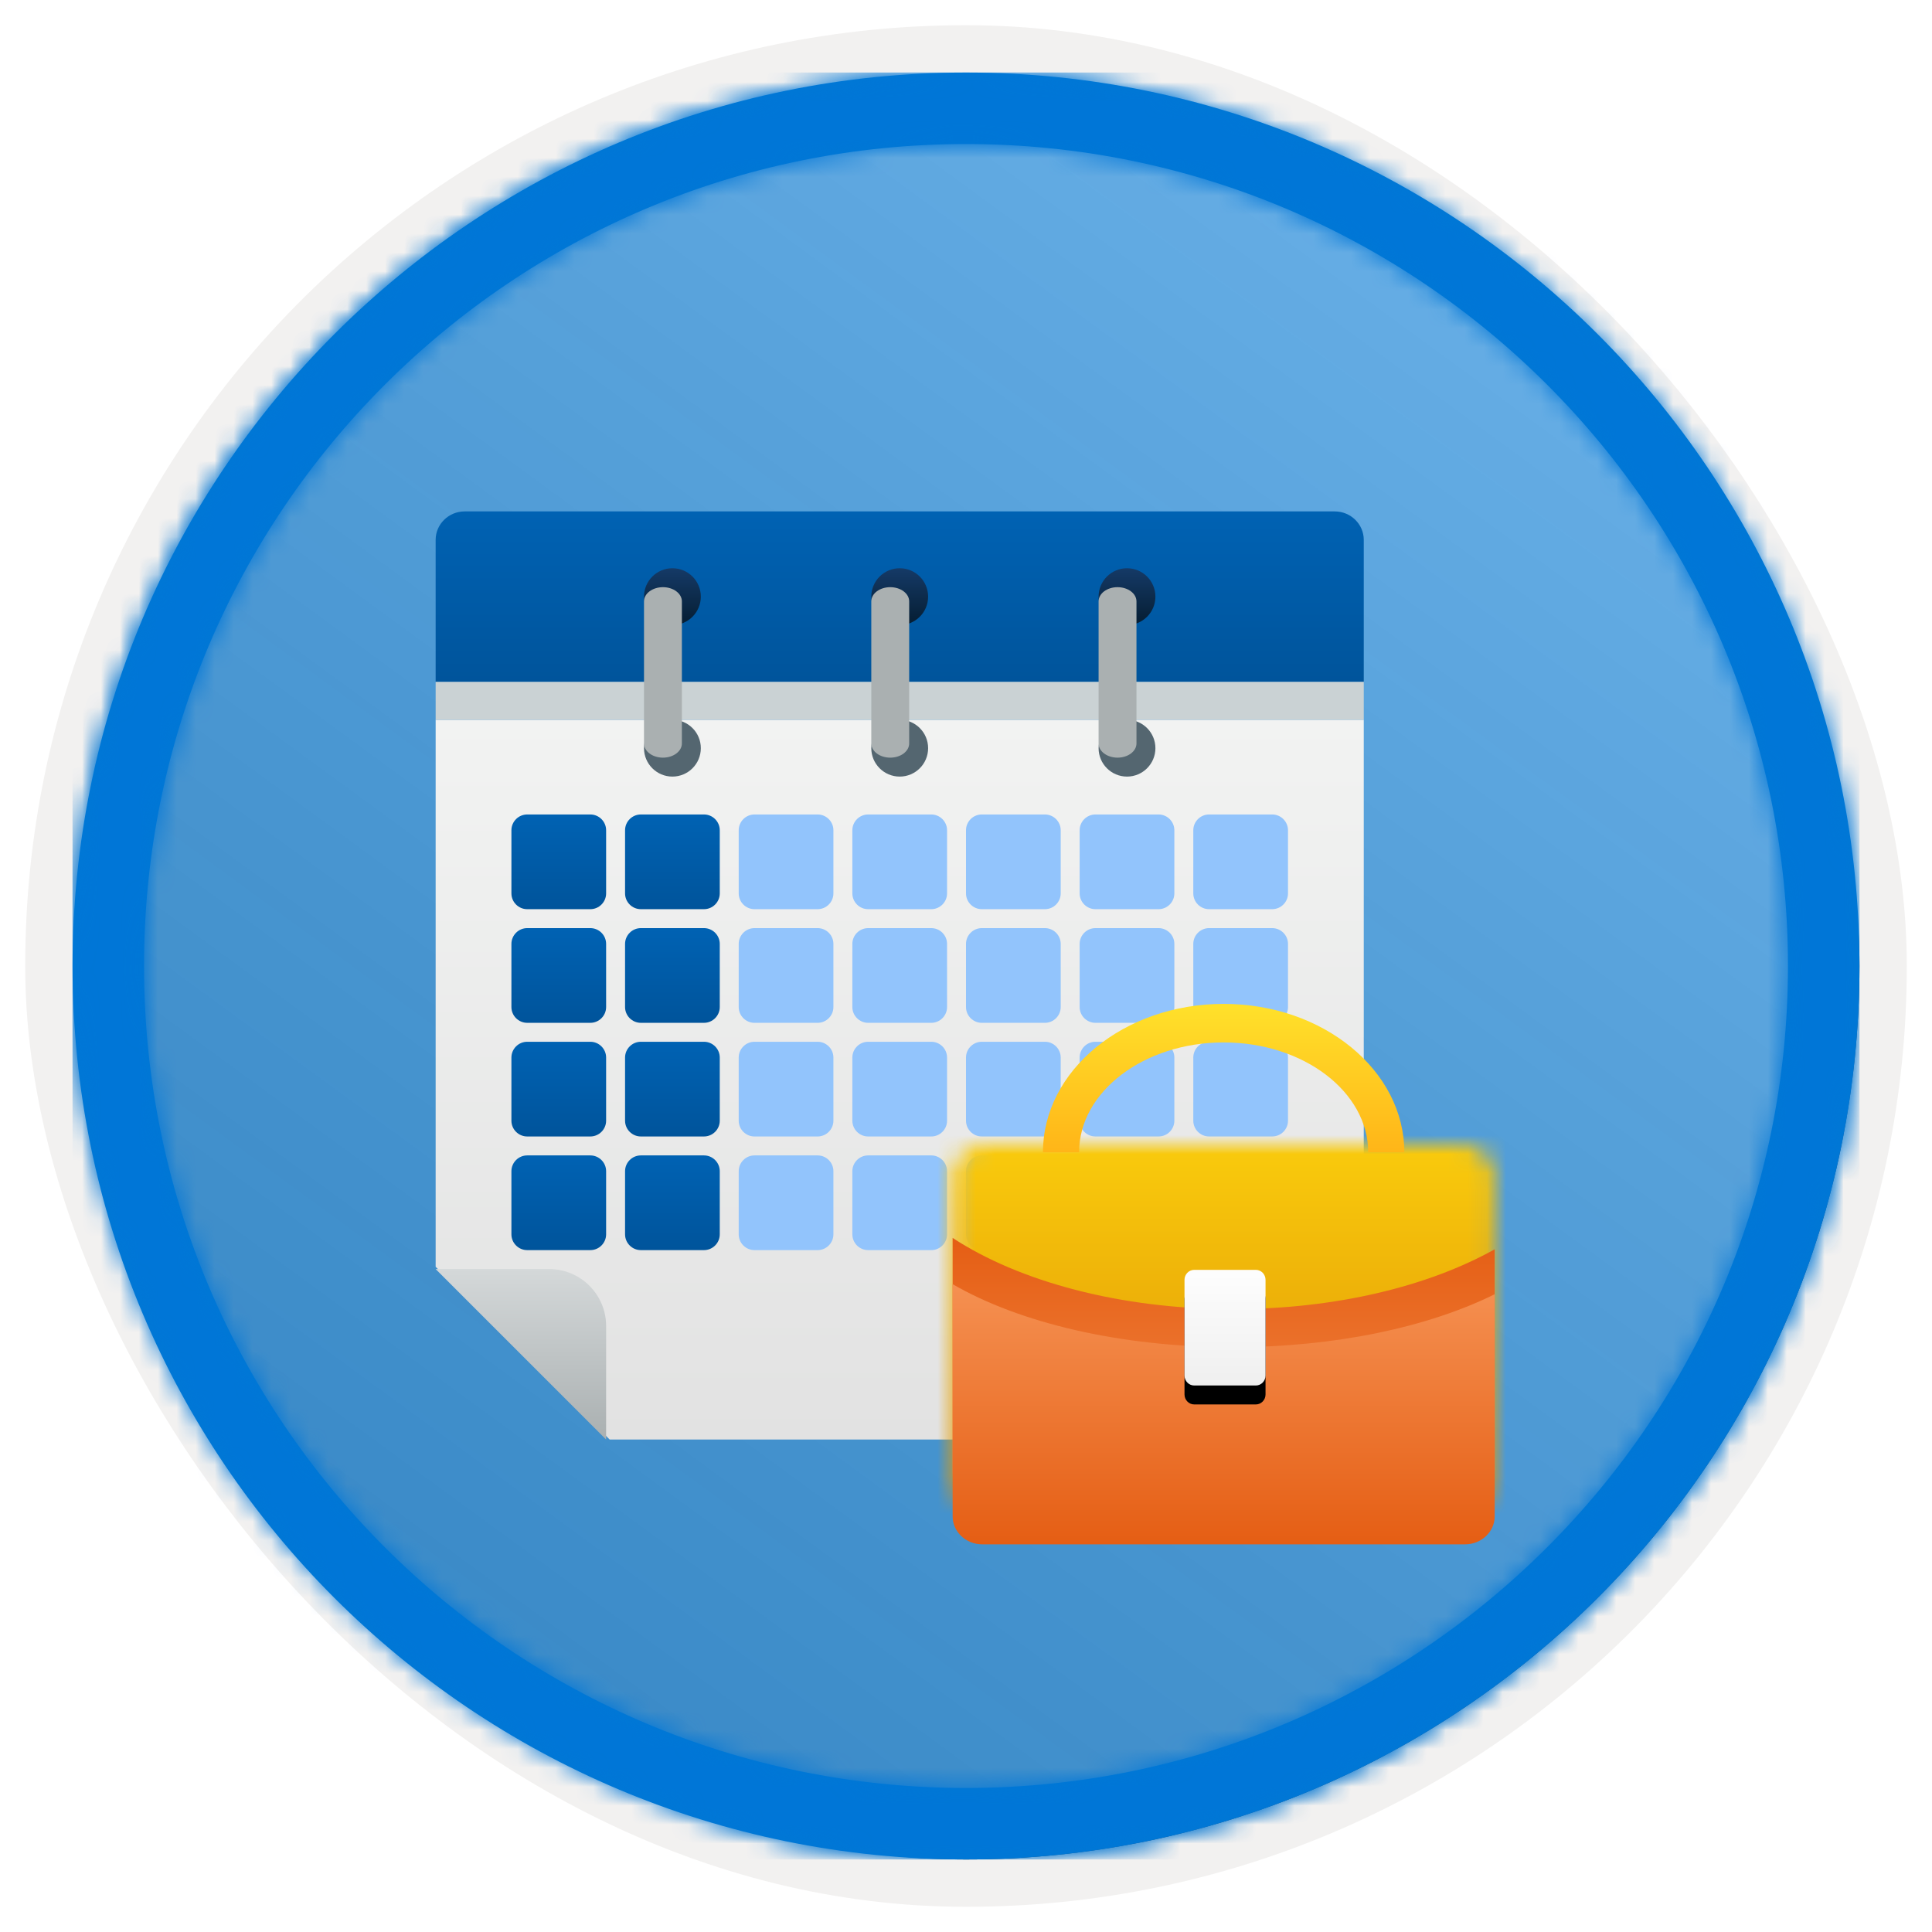 <?xml version="1.0" encoding="UTF-8"?>
<svg width="102px" height="102px" viewBox="0 0 102 102" version="1.1" xmlns="http://www.w3.org/2000/svg" xmlns:xlink="http://www.w3.org/1999/xlink">
    <title>Get started with development in Microsoft Dynamics 365 Business Central/extend-functionality-by-using-events-in-dynamics-365-business-central</title>
    <defs>
        <rect id="path-1" x="0" y="0" width="94.34" height="94.34" rx="47.17"></rect>
        <filter x="-2.9%" y="-2.9%" width="106.4%" height="106.4%" filterUnits="objectBoundingBox" id="filter-3">
            <feMorphology radius="2.5" operator="dilate" in="SourceAlpha" result="shadowSpreadOuter1"></feMorphology>
            <feOffset dx="0.5" dy="0.5" in="shadowSpreadOuter1" result="shadowOffsetOuter1"></feOffset>
            <feMorphology radius="1" operator="erode" in="SourceAlpha" result="shadowInner"></feMorphology>
            <feOffset dx="0.5" dy="0.5" in="shadowInner" result="shadowInner"></feOffset>
            <feComposite in="shadowOffsetOuter1" in2="shadowInner" operator="out" result="shadowOffsetOuter1"></feComposite>
            <feColorMatrix values="0 0 0 0 0.822   0 0 0 0 0.832   0 0 0 0 0.836  0 0 0 1 0" type="matrix" in="shadowOffsetOuter1"></feColorMatrix>
        </filter>
        <linearGradient x1="77.83%" y1="11.2%" x2="-99.689%" y2="253.808%" id="linearGradient-4">
            <stop stop-color="#FFFFFF" offset="0%"></stop>
            <stop stop-color="#000000" stop-opacity="0.5" offset="100%"></stop>
        </linearGradient>
        <rect id="path-5" x="0" y="0" width="94.34" height="94.34"></rect>
        <path d="M47.17,0 C73.221,0 94.34,21.119 94.34,47.17 C94.34,73.221 73.221,94.34 47.17,94.34 C21.119,94.34 0,73.221 0,47.17 C0,21.119 21.119,0 47.17,0 Z M47.17,3.774 C23.203,3.774 3.774,23.203 3.774,47.17 C3.774,71.137 23.203,90.566 47.17,90.566 C71.137,90.566 90.566,71.137 90.566,47.17 C90.566,23.203 71.137,3.774 47.17,3.774 Z" id="path-6"></path>
        <filter x="-24.5%" y="-24.5%" width="149.0%" height="149.0%" filterUnits="objectBoundingBox" id="filter-8">
            <feOffset dx="0" dy="2" in="SourceAlpha" result="shadowOffsetOuter1"></feOffset>
            <feGaussianBlur stdDeviation="2" in="shadowOffsetOuter1" result="shadowBlurOuter1"></feGaussianBlur>
            <feColorMatrix values="0 0 0 0 0   0 0 0 0 0   0 0 0 0 0  0 0 0 0.096 0" type="matrix" in="shadowBlurOuter1" result="shadowMatrixOuter1"></feColorMatrix>
            <feMerge>
                <feMergeNode in="shadowMatrixOuter1"></feMergeNode>
                <feMergeNode in="SourceGraphic"></feMergeNode>
            </feMerge>
        </filter>
        <linearGradient x1="50%" y1="0%" x2="50%" y2="100%" id="linearGradient-9">
            <stop stop-color="#F2F3F2" offset="0%"></stop>
            <stop stop-color="#E2E2E2" offset="100%"></stop>
        </linearGradient>
        <linearGradient x1="50%" y1="0%" x2="50%" y2="100%" id="linearGradient-10">
            <stop stop-color="#0062B3" offset="0%"></stop>
            <stop stop-color="#00549B" offset="100%"></stop>
        </linearGradient>
        <linearGradient x1="50%" y1="0%" x2="50%" y2="100%" id="linearGradient-11">
            <stop stop-color="#153A66" stop-opacity="0.997" offset="0%"></stop>
            <stop stop-color="#051D32" offset="100%"></stop>
        </linearGradient>
        <linearGradient x1="50%" y1="0%" x2="50%" y2="100%" id="linearGradient-12">
            <stop stop-color="#0062B3" offset="0%"></stop>
            <stop stop-color="#00549B" offset="100%"></stop>
        </linearGradient>
        <linearGradient x1="50%" y1="0%" x2="50%" y2="100%" id="linearGradient-13">
            <stop stop-color="#D4D8D9" offset="0%"></stop>
            <stop stop-color="#AAB0B1" offset="100%"></stop>
        </linearGradient>
        <filter x="-41.4%" y="-41.4%" width="182.8%" height="182.8%" filterUnits="objectBoundingBox" id="filter-14">
            <feOffset dx="0" dy="2" in="SourceAlpha" result="shadowOffsetOuter1"></feOffset>
            <feGaussianBlur stdDeviation="2" in="shadowOffsetOuter1" result="shadowBlurOuter1"></feGaussianBlur>
            <feColorMatrix values="0 0 0 0 0   0 0 0 0 0   0 0 0 0 0  0 0 0 0.1 0" type="matrix" in="shadowBlurOuter1" result="shadowMatrixOuter1"></feColorMatrix>
            <feMerge>
                <feMergeNode in="shadowMatrixOuter1"></feMergeNode>
                <feMergeNode in="SourceGraphic"></feMergeNode>
            </feMerge>
        </filter>
        <path d="M2.054,0 C1.082,0 0.293,0.737 0.293,1.645 L0.293,1.645 L0.293,17.688 C0.293,18.597 1.082,19.333 2.054,19.333 L2.054,19.333 L27.151,19.333 C28.124,19.333 28.912,18.597 28.912,17.688 L28.912,17.688 L28.912,1.645 C28.912,0.737 28.124,0 27.151,0 L27.151,0 L2.054,0 Z" id="path-15"></path>
        <linearGradient x1="50%" y1="-7.84%" x2="50%" y2="136.747%" id="linearGradient-17">
            <stop stop-color="#FFD70F" offset="0%"></stop>
            <stop stop-color="#EEB309" offset="34%"></stop>
            <stop stop-color="#DC8C03" offset="77%"></stop>
            <stop stop-color="#D57D01" offset="100%"></stop>
        </linearGradient>
        <linearGradient x1="50%" y1="0%" x2="50%" y2="100%" id="linearGradient-18">
            <stop stop-color="#E55E14" offset="0%"></stop>
            <stop stop-color="#F59051" offset="100%"></stop>
        </linearGradient>
        <linearGradient x1="50%" y1="0%" x2="50%" y2="100%" id="linearGradient-19">
            <stop stop-color="#F59051" offset="0%"></stop>
            <stop stop-color="#E55E14" offset="100%"></stop>
        </linearGradient>
        <linearGradient x1="50%" y1="-9.939%" x2="50%" y2="100%" id="linearGradient-20">
            <stop stop-color="#FFFFFF" offset="0%"></stop>
            <stop stop-color="#EFEFEF" offset="100%"></stop>
        </linearGradient>
        <path d="M16.304,20.147 L13.046,20.147 C12.766,20.147 12.536,19.91 12.536,19.621 L12.536,14.568 C12.536,14.279 12.766,14.042 13.046,14.042 L16.304,14.042 C16.585,14.042 16.814,14.279 16.814,14.568 L16.814,19.621 C16.814,19.91 16.585,20.147 16.304,20.147" id="path-21"></path>
        <filter x="-11.7%" y="-8.2%" width="123.4%" height="132.8%" filterUnits="objectBoundingBox" id="filter-22">
            <feOffset dx="0" dy="1" in="SourceAlpha" result="shadowOffsetOuter1"></feOffset>
            <feColorMatrix values="0 0 0 0 0   0 0 0 0 0   0 0 0 0 0  0 0 0 0.1 0" type="matrix" in="shadowOffsetOuter1"></feColorMatrix>
        </filter>
        <linearGradient x1="50%" y1="2.046%" x2="50%" y2="100%" id="linearGradient-23">
            <stop stop-color="#FFE02A" offset="0%"></stop>
            <stop stop-color="#FFB518" offset="100%"></stop>
        </linearGradient>
    </defs>
    <g id="Badges" stroke="none" stroke-width="1" fill="none" fill-rule="evenodd">
        <g id="Get-started-with-development-in-Microsoft-Dynamics-365-Business-Central" transform="translate(-159, -699)">
            <g id="Get-started-with-development-in-Microsoft-Dynamics-365-Business-Central/extend-functionality-by-using-events-in-dynamics-365-business-central" transform="translate(160, 700)">
                <g id="Badge-Plates/Circle">
                    <g id="BG" transform="translate(2.83, 2.83)">
                        <mask id="mask-2" fill="white">
                            <use xlink:href="#path-1"></use>
                        </mask>
                        <g>
                            <use fill="black" fill-opacity="1" filter="url(#filter-3)" xlink:href="#path-1"></use>
                            <rect stroke="#F2F1F0" stroke-width="2.5" x="-1.25" y="-1.25" width="96.84" height="96.84" rx="48.42"></rect>
                        </g>
                        <g id="Colors/Microsoft-365/BG-Solid-Badge" mask="url(#mask-2)">
                            <g id="Rectangle">
                                <use fill="#0078D4" xlink:href="#path-5"></use>
                                <use fill-opacity="0.4" fill="url(#linearGradient-4)" xlink:href="#path-5"></use>
                            </g>
                        </g>
                    </g>
                    <g id="Border" transform="translate(2.83, 2.83)">
                        <mask id="mask-7" fill="white">
                            <use xlink:href="#path-6"></use>
                        </mask>
                        <use id="Boarder" fill="#0078D4" fill-rule="nonzero" xlink:href="#path-6"></use>
                        <g id="Colors/Microsoft-365/Border" mask="url(#mask-7)" fill="#0076D7">
                            <rect id="Microsoft-365/Border" x="0" y="0" width="94.34" height="94.34"></rect>
                        </g>
                    </g>
                </g>
                <g id="Calendar" filter="url(#filter-8)" transform="translate(46.5, 48.5) scale(-1, 1) translate(-46.5, -48.5) translate(22, 24)">
                    <path d="M0,11 L0,45.96 C0,47.632 1.378,49 3.062,49 L39.812,49 L49,39.88 L49,11 L0,11" id="Fill-1315" fill="url(#linearGradient-9)"></path>
                    <path d="M49,1.5 C49,0.675 48.311,0 47.469,0 L1.531,0 C0.689,0 0,0.675 0,1.5 L0,9 L49,9 L49,1.5" id="Fill-1316" fill="url(#linearGradient-10)"></path>
                    <polygon id="Fill-1317" fill="#CAD2D4" points="0 11 49 11 49 9 0 9"></polygon>
                    <path d="M26,4.5 C26,5.328 25.328,6 24.5,6 C23.671,6 23,5.328 23,4.5 C23,3.671 23.671,3 24.5,3 C25.328,3 26,3.671 26,4.5" id="Fill-1318" fill="url(#linearGradient-11)"></path>
                    <path d="M38,4.5 C38,5.328 37.328,6 36.5,6 C35.671,6 35,5.328 35,4.5 C35,3.671 35.671,3 36.5,3 C37.328,3 38,3.671 38,4.5" id="Fill-1319" fill="url(#linearGradient-11)"></path>
                    <path d="M14,4.5 C14,5.328 13.328,6 12.5,6 C11.671,6 11,5.328 11,4.5 C11,3.671 11.671,3 12.5,3 C13.328,3 14,3.671 14,4.5" id="Fill-1320" fill="url(#linearGradient-11)"></path>
                    <path d="M26,12.5 C26,13.328 25.328,14 24.5,14 C23.671,14 23,13.328 23,12.5 C23,11.671 23.671,11 24.5,11 C25.328,11 26,11.671 26,12.5" id="Fill-1321" fill="#546670"></path>
                    <path d="M38,12.5 C38,13.328 37.328,14 36.5,14 C35.671,14 35,13.328 35,12.5 C35,11.671 35.671,11 36.5,11 C37.328,11 38,11.671 38,12.5" id="Fill-1322" fill="#546670"></path>
                    <path d="M14,12.5 C14,13.328 13.328,14 12.5,14 C11.671,14 11,13.328 11,12.5 C11,11.671 11.671,11 12.5,11 C13.328,11 14,11.671 14,12.5" id="Fill-1323" fill="#546670"></path>
                    <path d="M37,13 C36.447,13 36,12.665 36,12.25 L36,4.75 C36,4.335 36.447,4 37,4 C37.553,4 38,4.335 38,4.75 L38,12.25 C38,12.665 37.553,13 37,13" id="Fill-1324" fill="#AAB0B1"></path>
                    <path d="M25,13 C24.447,13 24,12.665 24,12.25 L24,4.75 C24,4.335 24.447,4 25,4 C25.553,4 26,4.335 26,4.75 L26,12.25 C26,12.665 25.553,13 25,13" id="Fill-1325" fill="#AAB0B1"></path>
                    <path d="M13,13 C12.447,13 12,12.665 12,12.25 L12,4.75 C12,4.335 12.447,4 13,4 C13.553,4 14,4.335 14,4.75 L14,12.25 C14,12.665 13.553,13 13,13" id="Fill-1326" fill="#AAB0B1"></path>
                    <path d="M9,20.167 C9,20.625 8.625,21 8.167,21 L4.833,21 C4.375,21 4,20.625 4,20.167 L4,16.833 C4,16.375 4.375,16 4.833,16 L8.167,16 C8.625,16 9,16.375 9,16.833 L9,20.167" id="Fill-1327" fill="#92C4FC"></path>
                    <path d="M15,20.167 C15,20.625 14.625,21 14.167,21 L10.833,21 C10.375,21 10,20.625 10,20.167 L10,16.833 C10,16.375 10.375,16 10.833,16 L14.167,16 C14.625,16 15,16.375 15,16.833 L15,20.167" id="Fill-1328" fill="#92C4FC"></path>
                    <path d="M21,20.167 C21,20.625 20.625,21 20.167,21 L16.833,21 C16.375,21 16,20.625 16,20.167 L16,16.833 C16,16.375 16.375,16 16.833,16 L20.167,16 C20.625,16 21,16.375 21,16.833 L21,20.167" id="Fill-1329" fill="#92C4FC"></path>
                    <path d="M27,20.167 C27,20.625 26.625,21 26.167,21 L22.833,21 C22.375,21 22,20.625 22,20.167 L22,16.833 C22,16.375 22.375,16 22.833,16 L26.167,16 C26.625,16 27,16.375 27,16.833 L27,20.167" id="Fill-1330" fill="#92C4FC"></path>
                    <path d="M33,20.167 C33,20.625 32.625,21 32.167,21 L28.833,21 C28.375,21 28,20.625 28,20.167 L28,16.833 C28,16.375 28.375,16 28.833,16 L32.167,16 C32.625,16 33,16.375 33,16.833 L33,20.167" id="Fill-1331" fill="#92C4FC"></path>
                    <path d="M39,20.167 C39,20.625 38.625,21 38.167,21 L34.833,21 C34.375,21 34,20.625 34,20.167 L34,16.833 C34,16.375 34.375,16 34.833,16 L38.167,16 C38.625,16 39,16.375 39,16.833 L39,20.167" id="Fill-1332" fill="url(#linearGradient-12)"></path>
                    <path d="M45,20.167 C45,20.625 44.625,21 44.167,21 L40.833,21 C40.375,21 40,20.625 40,20.167 L40,16.833 C40,16.375 40.375,16 40.833,16 L44.167,16 C44.625,16 45,16.375 45,16.833 L45,20.167" id="Fill-1333" fill="url(#linearGradient-12)"></path>
                    <path d="M9,26.167 C9,26.625 8.625,27 8.167,27 L4.833,27 C4.375,27 4,26.625 4,26.167 L4,22.833 C4,22.375 4.375,22 4.833,22 L8.167,22 C8.625,22 9,22.375 9,22.833 L9,26.167" id="Fill-1334" fill="#92C4FC"></path>
                    <path d="M15,26.167 C15,26.625 14.625,27 14.167,27 L10.833,27 C10.375,27 10,26.625 10,26.167 L10,22.833 C10,22.375 10.375,22 10.833,22 L14.167,22 C14.625,22 15,22.375 15,22.833 L15,26.167" id="Fill-1335" fill="#92C4FC"></path>
                    <path d="M21,26.167 C21,26.625 20.625,27 20.167,27 L16.833,27 C16.375,27 16,26.625 16,26.167 L16,22.833 C16,22.375 16.375,22 16.833,22 L20.167,22 C20.625,22 21,22.375 21,22.833 L21,26.167" id="Fill-1336" fill="#92C4FC"></path>
                    <path d="M27,26.167 C27,26.625 26.625,27 26.167,27 L22.833,27 C22.375,27 22,26.625 22,26.167 L22,22.833 C22,22.375 22.375,22 22.833,22 L26.167,22 C26.625,22 27,22.375 27,22.833 L27,26.167" id="Fill-1337" fill="#92C4FC"></path>
                    <path d="M33,26.167 C33,26.625 32.625,27 32.167,27 L28.833,27 C28.375,27 28,26.625 28,26.167 L28,22.833 C28,22.375 28.375,22 28.833,22 L32.167,22 C32.625,22 33,22.375 33,22.833 L33,26.167" id="Fill-1338" fill="#92C4FC"></path>
                    <path d="M39,26.167 C39,26.625 38.625,27 38.167,27 L34.833,27 C34.375,27 34,26.625 34,26.167 L34,22.833 C34,22.375 34.375,22 34.833,22 L38.167,22 C38.625,22 39,22.375 39,22.833 L39,26.167" id="Fill-1339" fill="url(#linearGradient-12)"></path>
                    <path d="M45,26.167 C45,26.625 44.625,27 44.167,27 L40.833,27 C40.375,27 40,26.625 40,26.167 L40,22.833 C40,22.375 40.375,22 40.833,22 L44.167,22 C44.625,22 45,22.375 45,22.833 L45,26.167" id="Fill-1340" fill="url(#linearGradient-12)"></path>
                    <path d="M9,32.167 C9,32.625 8.625,33 8.167,33 L4.833,33 C4.375,33 4,32.625 4,32.167 L4,28.833 C4,28.375 4.375,28 4.833,28 L8.167,28 C8.625,28 9,28.375 9,28.833 L9,32.167" id="Fill-1341" fill="#92C4FC"></path>
                    <path d="M15,32.167 C15,32.625 14.625,33 14.167,33 L10.833,33 C10.375,33 10,32.625 10,32.167 L10,28.833 C10,28.375 10.375,28 10.833,28 L14.167,28 C14.625,28 15,28.375 15,28.833 L15,32.167" id="Fill-1342" fill="#92C4FC"></path>
                    <path d="M21,32.167 C21,32.625 20.625,33 20.167,33 L16.833,33 C16.375,33 16,32.625 16,32.167 L16,28.833 C16,28.375 16.375,28 16.833,28 L20.167,28 C20.625,28 21,28.375 21,28.833 L21,32.167" id="Fill-1343" fill="#92C4FC"></path>
                    <path d="M27,32.167 C27,32.625 26.625,33 26.167,33 L22.833,33 C22.375,33 22,32.625 22,32.167 L22,28.833 C22,28.375 22.375,28 22.833,28 L26.167,28 C26.625,28 27,28.375 27,28.833 L27,32.167" id="Fill-1344" fill="#92C4FC"></path>
                    <path d="M33,32.167 C33,32.625 32.625,33 32.167,33 L28.833,33 C28.375,33 28,32.625 28,32.167 L28,28.833 C28,28.375 28.375,28 28.833,28 L32.167,28 C32.625,28 33,28.375 33,28.833 L33,32.167" id="Fill-1345" fill="#92C4FC"></path>
                    <path d="M39,32.167 C39,32.625 38.625,33 38.167,33 L34.833,33 C34.375,33 34,32.625 34,32.167 L34,28.833 C34,28.375 34.375,28 34.833,28 L38.167,28 C38.625,28 39,28.375 39,28.833 L39,32.167" id="Fill-1346" fill="url(#linearGradient-12)"></path>
                    <path d="M45,32.167 C45,32.625 44.625,33 44.167,33 L40.833,33 C40.375,33 40,32.625 40,32.167 L40,28.833 C40,28.375 40.375,28 40.833,28 L44.167,28 C44.625,28 45,28.375 45,28.833 L45,32.167" id="Fill-1347" fill="url(#linearGradient-12)"></path>
                    <path d="M9,38.167 C9,38.625 8.625,39 8.167,39 L4.833,39 C4.375,39 4,38.625 4,38.167 L4,34.833 C4,34.375 4.375,34 4.833,34 L8.167,34 C8.625,34 9,34.375 9,34.833 L9,38.167" id="Fill-1348" fill="#92C4FC"></path>
                    <path d="M15,38.167 C15,38.625 14.625,39 14.167,39 L10.833,39 C10.375,39 10,38.625 10,38.167 L10,34.833 C10,34.375 10.375,34 10.833,34 L14.167,34 C14.625,34 15,34.375 15,34.833 L15,38.167" id="Fill-1349" fill="#92C4FC"></path>
                    <path d="M21,38.167 C21,38.625 20.625,39 20.167,39 L16.833,39 C16.375,39 16,38.625 16,38.167 L16,34.833 C16,34.375 16.375,34 16.833,34 L20.167,34 C20.625,34 21,34.375 21,34.833 L21,38.167" id="Fill-1350" fill="#92C4FC"></path>
                    <path d="M27,38.167 C27,38.625 26.625,39 26.167,39 L22.833,39 C22.375,39 22,38.625 22,38.167 L22,34.833 C22,34.375 22.375,34 22.833,34 L26.167,34 C26.625,34 27,34.375 27,34.833 L27,38.167" id="Fill-1351" fill="#92C4FC"></path>
                    <path d="M33,38.167 C33,38.625 32.625,39 32.167,39 L28.833,39 C28.375,39 28,38.625 28,38.167 L28,34.833 C28,34.375 28.375,34 28.833,34 L32.167,34 C32.625,34 33,34.375 33,34.833 L33,38.167" id="Fill-1352" fill="#92C4FC"></path>
                    <path d="M39,38.167 C39,38.625 38.625,39 38.167,39 L34.833,39 C34.375,39 34,38.625 34,38.167 L34,34.833 C34,34.375 34.375,34 34.833,34 L38.167,34 C38.625,34 39,34.375 39,34.833 L39,38.167" id="Fill-1353" fill="url(#linearGradient-12)"></path>
                    <path d="M45,38.167 C45,38.625 44.625,39 44.167,39 L40.833,39 C40.375,39 40,38.625 40,38.167 L40,34.833 C40,34.375 40.375,34 40.833,34 L44.167,34 C44.625,34 45,34.375 45,34.833 L45,38.167" id="Fill-1354" fill="url(#linearGradient-12)"></path>
                    <path d="M40,43 L40,49 L49,40 L43,40 C41.35,40 40,41.35 40,43" id="Fill-1355" fill="url(#linearGradient-13)"></path>
                </g>
                <g id="Briefcase" transform="translate(49, 50)">
                    <g id="Group" filter="url(#filter-14)">
                        <g id="Group-5" transform="translate(0, 7.428)">
                            <mask id="mask-16" fill="white">
                                <use xlink:href="#path-15"></use>
                            </mask>
                            <g id="Clip-4"></g>
                            <polygon id="Fill-3" fill="url(#linearGradient-17)" mask="url(#mask-16)" points="-1.908 21.39 31.113 21.39 31.113 -2.057 -1.908 -2.057"></polygon>
                        </g>
                        <path d="M15.101,16.115 C9.124,16.115 3.792,14.649 0.294,12.355 L0.294,24.611 C0.294,26.417 1.666,27.881 3.359,27.881 L25.846,27.881 C27.539,27.881 28.912,26.417 28.912,24.611 L28.912,12.956 C25.437,14.901 20.536,16.115 15.101,16.115" id="Fill-6" fill="url(#linearGradient-18)"></path>
                        <path d="M15.101,18.124 C9.124,18.124 3.792,16.827 0.294,14.797 L0.294,27.054 C0.294,27.871 0.996,28.534 1.861,28.534 L27.344,28.534 C28.21,28.534 28.912,27.871 28.912,27.054 L28.912,15.329 C25.437,17.05 20.536,18.124 15.101,18.124" id="Fill-8" fill="url(#linearGradient-19)"></path>
                        <g id="Fill-10">
                            <use fill="black" fill-opacity="1" filter="url(#filter-22)" xlink:href="#path-21"></use>
                            <use fill="url(#linearGradient-20)" fill-rule="evenodd" xlink:href="#path-21"></use>
                        </g>
                        <path d="M24.142,7.835 L22.234,7.835 C22.234,4.637 18.811,2.035 14.603,2.035 C10.395,2.035 6.971,4.637 6.971,7.835 L5.063,7.835 C5.063,3.515 9.343,-6.78272253e-14 14.603,-6.78272253e-14 C19.863,-6.78272253e-14 24.142,3.515 24.142,7.835" id="Fill-12" fill="url(#linearGradient-23)"></path>
                    </g>
                </g>
            </g>
        </g>
    </g>
</svg>